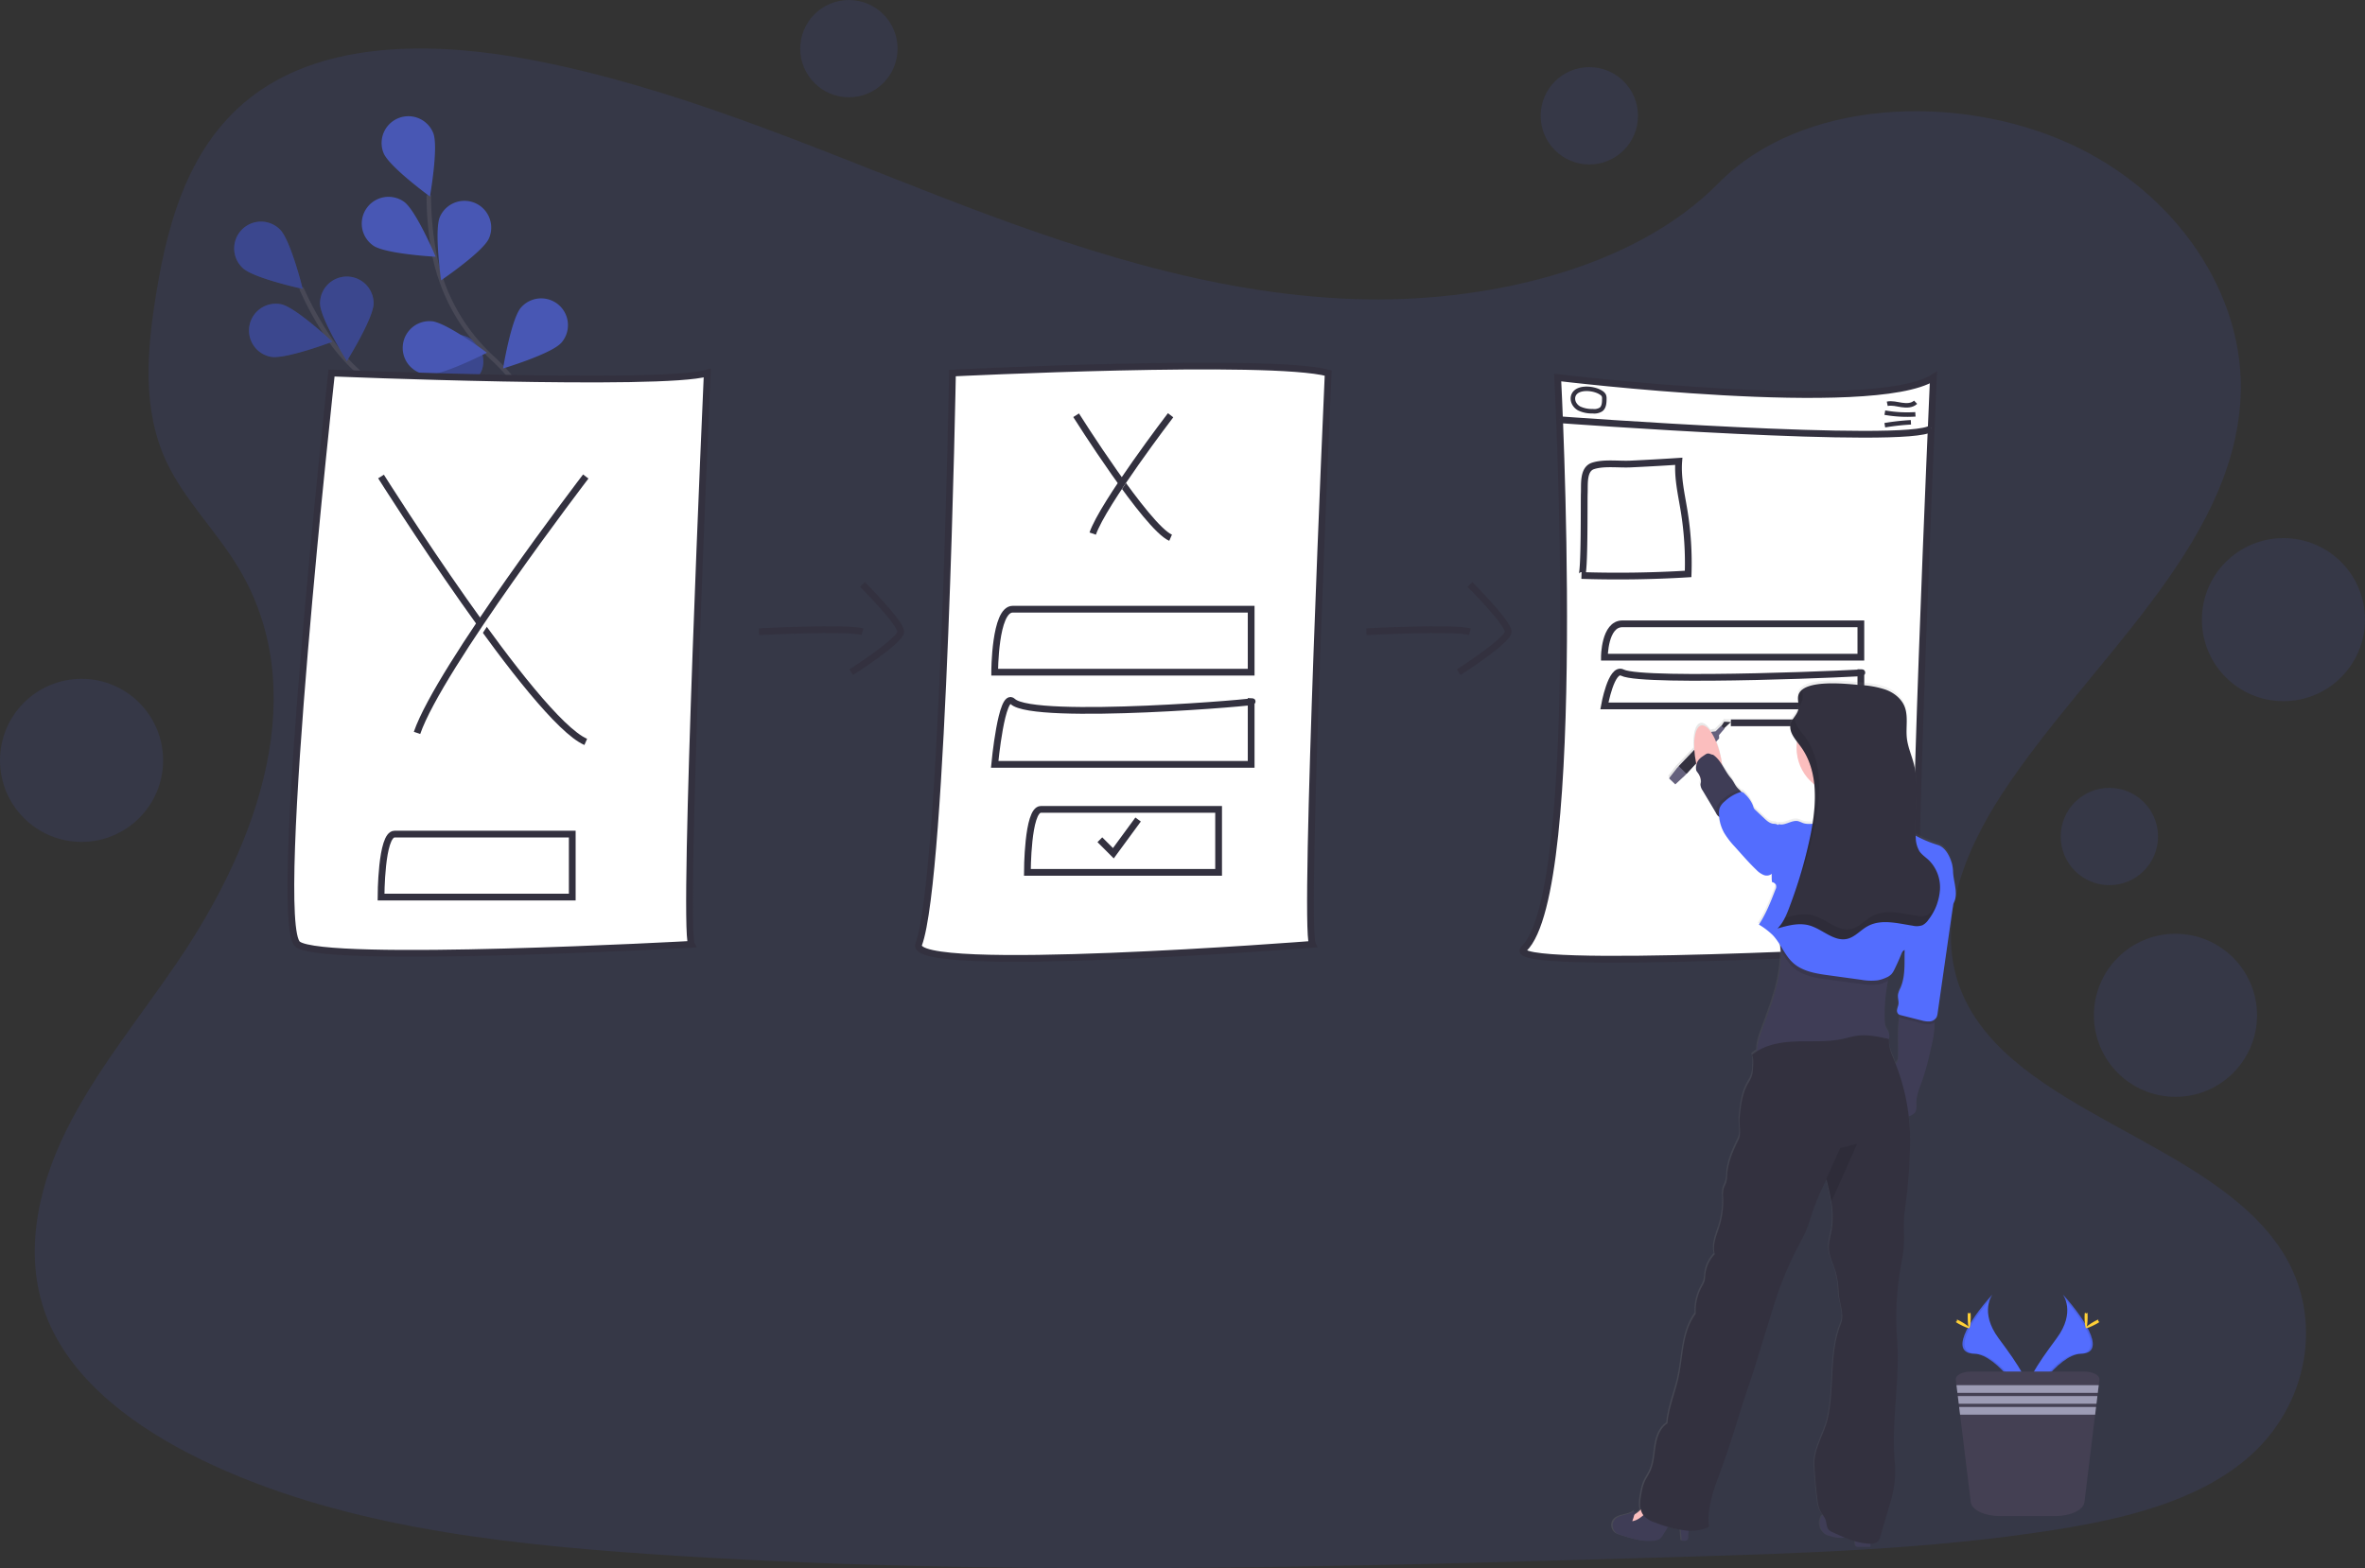 <svg id="bcfca5f0-de0d-458d-b0e1-91947ae777e0" data-name="Layer 1" xmlns="http://www.w3.org/2000/svg" xmlns:xlink="http://www.w3.org/1999/xlink" width="1051.2" height="697.24" viewBox="0 0 1051.2 697.24"><rect x="0" y="0" width="1051.2" height="697.24" fill="#333333" stroke="none"/><defs><linearGradient id="f84b3174-8b9f-4dd8-bfe3-ee12ab3891b1" x1="790.73" y1="596.5" x2="943.73" y2="596.5" gradientUnits="userSpaceOnUse"><stop offset="0" stop-color="gray" stop-opacity="0.25"/><stop offset="0.54" stop-color="gray" stop-opacity="0.12"/><stop offset="1" stop-color="gray" stop-opacity="0.1"/></linearGradient></defs><title>user flow</title><path d="M676.41,234.35c-64.72-2.25-126.36-23.14-185.22-46S374,140.16,310.85,128.05c-40.63-7.79-87.09-8.89-119.83,12.89-31.5,21-41.68,57.15-47.16,90.73-4.11,25.26-6.53,51.84,4.75,75.49,7.83,16.42,21.74,30.22,31.36,45.95,33.46,54.72,9.81,122.2-26.46,175.63-17,25.07-36.74,49-49.87,75.66s-19.2,57.25-7.72,84.47c11.39,27,38.52,47.24,67.91,61.49,59.68,28.95,130,37.23,198.61,41.92,151.82,10.39,304.46,5.89,456.68,1.39,56.34-1.67,112.93-3.36,168.35-12.07,30.77-4.84,62.55-12.51,84.89-31.05,28.36-23.53,35.39-63.38,16.39-92.88-31.88-49.49-120-61.78-142.31-114.9-12.27-29.23.33-61.79,18.15-88.91,38.24-58.16,102.33-109.19,105.71-175.67,2.32-45.67-28.49-91.39-76.13-113-49.94-22.64-119.18-19.8-156,17.69C800.21,221.48,733.55,236.33,676.41,234.35Z" transform="translate(-74.4 -101.38)" fill="#536dfe" opacity="0.1"/><g id="abffebd3-2ac6-4c6b-a0d4-e62621854ed7" data-name="flowers" opacity="0.6"><path d="M332.74,347.09s-27.49-48.69-68.88-62.72A84.75,84.75,0,0,1,221,252.27a142.27,142.27,0,0,1-12.66-22.77" transform="translate(-74.4 -101.38)" fill="none" stroke="#535461" stroke-miterlimit="10" stroke-width="2"/><path d="M182.26,220.5c4.71,4.58,26.68,9.31,26.68,9.31s-5.39-21.81-10.11-26.39a11.9,11.9,0,1,0-16.57,17.08Z" transform="translate(-74.4 -101.38)" fill="#536dfe"/><path d="M194.68,260c6.45,1.28,27.46-6.69,27.46-6.69s-16.38-15.38-22.83-16.66A11.9,11.9,0,1,0,194.68,260Z" transform="translate(-74.4 -101.38)" fill="#536dfe"/><path d="M239.93,302.69c6.21-2.15,20.33-19.63,20.33-19.63s-21.91-5-28.12-2.86a11.9,11.9,0,0,0,7.79,22.49Z" transform="translate(-74.4 -101.38)" fill="#536dfe"/><path d="M281.44,327.31c6.49-1.07,23.36-15.92,23.36-15.92s-20.74-8.64-27.23-7.57a11.9,11.9,0,0,0,3.87,23.49Z" transform="translate(-74.4 -101.38)" fill="#536dfe"/><path d="M240.46,236.24c0,6.58-11.89,25.64-11.89,25.64s-11.91-19-11.91-25.63a11.9,11.9,0,0,1,23.8,0Z" transform="translate(-74.4 -101.38)" fill="#536dfe"/><path d="M288.65,265.64c-2,6.28-19,20.91-19,20.91s-5.66-21.75-3.7-28a11.9,11.9,0,0,1,22.72,7.11Z" transform="translate(-74.4 -101.38)" fill="#536dfe"/><path d="M331.56,300.64c-.87,6.52-15.21,23.83-15.21,23.83s-9.26-20.48-8.38-27a11.9,11.9,0,0,1,23.59,3.17Z" transform="translate(-74.4 -101.38)" fill="#536dfe"/><path d="M182.26,220.5c4.71,4.58,26.68,9.31,26.68,9.31s-5.39-21.81-10.11-26.39a11.9,11.9,0,1,0-16.57,17.08Z" transform="translate(-74.4 -101.38)" opacity="0.25"/><path d="M194.68,260c6.45,1.28,27.46-6.69,27.46-6.69s-16.38-15.38-22.83-16.66A11.9,11.9,0,1,0,194.68,260Z" transform="translate(-74.4 -101.38)" opacity="0.25"/><path d="M239.93,302.69c6.21-2.15,20.33-19.63,20.33-19.63s-21.91-5-28.12-2.86a11.9,11.9,0,0,0,7.79,22.49Z" transform="translate(-74.4 -101.38)" opacity="0.25"/><path d="M281.44,327.31c6.49-1.07,23.36-15.92,23.36-15.92s-20.74-8.64-27.23-7.57a11.9,11.9,0,0,0,3.87,23.49Z" transform="translate(-74.4 -101.38)" opacity="0.25"/><path d="M240.46,236.24c0,6.58-11.89,25.64-11.89,25.64s-11.91-19-11.91-25.63a11.9,11.9,0,0,1,23.8,0Z" transform="translate(-74.4 -101.38)" opacity="0.25"/><path d="M288.65,265.64c-2,6.28-19,20.91-19,20.91s-5.66-21.75-3.7-28a11.9,11.9,0,0,1,22.72,7.11Z" transform="translate(-74.4 -101.38)" opacity="0.25"/><path d="M331.56,300.64c-.87,6.52-15.21,23.83-15.21,23.83s-9.26-20.48-8.38-27a11.9,11.9,0,0,1,23.59,3.17Z" transform="translate(-74.4 -101.38)" opacity="0.25"/><path d="M331.16,346.13s-5.4-55.66-37.56-85.26a84.76,84.76,0,0,1-26.22-46.73A142.25,142.25,0,0,1,265,188.19" transform="translate(-74.4 -101.38)" fill="none" stroke="#535461" stroke-miterlimit="10" stroke-width="2"/><path d="M244.88,169.41c2.46,6.1,20.62,19.33,20.62,19.33s3.92-22.13,1.46-28.23a11.9,11.9,0,1,0-22.08,8.9Z" transform="translate(-74.4 -101.38)" fill="#536dfe"/><path d="M240.25,210.54c5.37,3.78,27.81,5,27.81,5s-8.74-20.7-14.12-24.48a11.9,11.9,0,1,0-13.69,19.47Z" transform="translate(-74.4 -101.38)" fill="#536dfe"/><path d="M264.3,267.93c6.55.55,26.55-9.72,26.55-9.72s-18-13.45-24.55-14a11.9,11.9,0,0,0-2,23.72Z" transform="translate(-74.4 -101.38)" fill="#536dfe"/><path d="M292.28,307.25c6.37,1.65,27.81-5.09,27.81-5.09s-15.47-16.3-21.83-18a11.9,11.9,0,1,0-6,23Z" transform="translate(-74.4 -101.38)" fill="#536dfe"/><path d="M291.72,207.39c-2.66,6-21.26,18.62-21.26,18.62s-3.17-22.24-.51-28.25a11.9,11.9,0,1,1,21.77,9.63Z" transform="translate(-74.4 -101.38)" fill="#536dfe"/><path d="M323.86,253.8c-4.34,4.93-25.86,11.4-25.86,11.4s3.63-22.17,8-27.11a11.9,11.9,0,0,1,17.89,15.71Z" transform="translate(-74.4 -101.38)" fill="#536dfe"/><path d="M348.9,303.18c-3.44,5.6-23.55,15.62-23.55,15.62s-.17-22.47,3.27-28.08a11.9,11.9,0,1,1,20.28,12.46Z" transform="translate(-74.4 -101.38)" fill="#536dfe"/></g><path d="M221.76,267.24s147,6,167,0c0,0-11,246-7,254,0,0-163,9-175,0S221.76,267.24,221.76,267.24Z" transform="translate(-74.4 -101.38)" fill="#fff" stroke="#33313f" stroke-miterlimit="10" stroke-width="3"/><path d="M243.76,313.24s68,108,91,118" transform="translate(-74.4 -101.38)" fill="#fff" stroke="#33313f" stroke-miterlimit="10" stroke-width="3"/><path d="M334.76,313.24s-65,85-75,114" transform="translate(-74.4 -101.38)" fill="#fff" stroke="#33313f" stroke-miterlimit="10" stroke-width="3"/><path d="M243.76,472.24" transform="translate(-74.4 -101.38)" fill="#fff" stroke="#33313f" stroke-miterlimit="10" stroke-width="3"/><path d="M328.76,472.24h-79c-6,0-6,28-6,28h85Z" transform="translate(-74.4 -101.38)" fill="#fff" stroke="#33313f" stroke-miterlimit="10" stroke-width="3"/><path d="M497.76,267.24s141-7,167,0c0,0-11,246-7,254,0,0-180.16,14.09-175,0C493.76,491.24,497.76,267.24,497.76,267.24Z" transform="translate(-74.4 -101.38)" fill="#fff" stroke="#33313f" stroke-miterlimit="10" stroke-width="3"/><path d="M552.71,286s31.38,49.85,42,54.46" transform="translate(-74.4 -101.38)" fill="#fff" stroke="#33313f" stroke-miterlimit="10" stroke-width="3"/><path d="M594.71,286s-30,39.23-34.62,52.62" transform="translate(-74.4 -101.38)" fill="#fff" stroke="#33313f" stroke-miterlimit="10" stroke-width="3"/><path d="M630.52,372.24h-106c-8,0-8,28-8,28H630.52Z" transform="translate(-74.4 -101.38)" fill="#fff" stroke="#33313f" stroke-miterlimit="10" stroke-width="3"/><path d="M616.05,461.24h-79c-6,0-6,28-6,28h85Z" transform="translate(-74.4 -101.38)" fill="#fff" stroke="#33313f" stroke-miterlimit="10" stroke-width="3"/><path d="M630.52,413.24c8.05,0-96.62,9-106,0-4.94-4.73-8,28-8,28H630.52Z" transform="translate(-74.4 -101.38)" fill="#fff" stroke="#33313f" stroke-miterlimit="10" stroke-width="3"/><polyline points="488.87 373.36 494.87 379.36 505.87 364.36" fill="#fff" stroke="#33313f" stroke-miterlimit="10" stroke-width="3"/><path d="M766.76,269.24s140,17,167,0c0,0-11,246-7,254,0,0-185.8,10.41-175,0C778.76,497.24,766.76,269.24,766.76,269.24Z" transform="translate(-74.4 -101.38)" fill="#fff" stroke="#33313f" stroke-miterlimit="10" stroke-width="3"/><path d="M786.21,312.74s20.17,32,27,35" transform="translate(-74.4 -101.38)" fill="#fff" stroke="#33313f" stroke-miterlimit="10" stroke-width="3"/><path d="M813.21,312.74S793.93,338,791,346.56" transform="translate(-74.4 -101.38)" fill="#fff" stroke="#33313f" stroke-miterlimit="10" stroke-width="3"/><path d="M901.52,378.74h-106c-8,0-8,14.82-8,14.82H901.52Z" transform="translate(-74.4 -101.38)" fill="#fff" stroke="#33313f" stroke-miterlimit="10" stroke-width="3"/><path d="M843.73,422.74h55.21c8,0,8,14.82,8,14.82h.24" transform="translate(-74.4 -101.38)" fill="#fff" stroke="#33313f" stroke-miterlimit="10" stroke-width="3"/><path d="M901.52,400.43c8.05,0-96.62,4.76-106,0-4.94-2.5-8,14.81-8,14.81H901.52Z" transform="translate(-74.4 -101.38)" fill="#fff" stroke="#33313f" stroke-miterlimit="10" stroke-width="3"/><path d="M767.6,288s155.2,11.47,165.18,3.85" transform="translate(-74.4 -101.38)" fill="#fff" stroke="#33313f" stroke-miterlimit="10" stroke-width="3"/><path d="M913.25,280.91c2.12-.45,4.3.19,6.45.52s4.59.29,6.15-1.21" transform="translate(-74.4 -101.38)" fill="#fff" stroke="#33313f" stroke-miterlimit="10" stroke-width="2"/><path d="M912.18,284.85a57.24,57.24,0,0,0,13.58.75" transform="translate(-74.4 -101.38)" fill="#fff" stroke="#33313f" stroke-miterlimit="10" stroke-width="2"/><path d="M912.16,290.44a103.08,103.08,0,0,1,11.61-1.3" transform="translate(-74.4 -101.38)" fill="#fff" stroke="#33313f" stroke-miterlimit="10" stroke-width="2"/><path d="M776.33,283a13.19,13.19,0,0,0,6,1.21,5.59,5.59,0,0,0,3.74-.81c1.31-1.06,1.42-3,1.42-4.69a3.52,3.52,0,0,0-.22-1.51,3,3,0,0,0-1.07-1.12c-2.47-1.72-7.06-2.42-9.95-1.25C772.29,276.43,772.93,281.15,776.33,283Z" transform="translate(-74.4 -101.38)" fill="#fff" stroke="#33313f" stroke-miterlimit="10" stroke-width="2"/><path d="M820.58,306.48c-.58,7.4,1.19,14.75,2.38,22.08a144.3,144.3,0,0,1,1.78,28q-23.67,1.44-47.4.69c1.47.05,1.1-33.44,1.24-36.52.18-3.94-.66-10.72,3.91-12.2,4.8-1.57,11.56-.6,16.6-.84Q809.83,307.19,820.58,306.48Z" transform="translate(-74.4 -101.38)" fill="#fff" stroke="#33313f" stroke-miterlimit="10" stroke-width="3"/><path d="M411.76,382.24s39-2,46,0" transform="translate(-74.4 -101.38)" fill="none" stroke="#33313f" stroke-miterlimit="10" stroke-width="3"/><path d="M457.76,361.24s17,17,17,21-22,18-22,18" transform="translate(-74.4 -101.38)" fill="none" stroke="#33313f" stroke-miterlimit="10" stroke-width="3"/><path d="M681.76,382.24s39-2,46,0" transform="translate(-74.4 -101.38)" fill="none" stroke="#33313f" stroke-miterlimit="10" stroke-width="3"/><path d="M727.76,361.24s17,17,17,21-22,18-22,18" transform="translate(-74.4 -101.38)" fill="none" stroke="#33313f" stroke-miterlimit="10" stroke-width="3"/><circle cx="377.32" cy="21.63" r="21.63" fill="#536dfe" opacity="0.1"/><circle cx="706.43" cy="51.49" r="21.63" fill="#536dfe" opacity="0.1"/><circle cx="937.58" cy="371.93" r="21.63" fill="#536dfe" opacity="0.1"/><circle cx="1014.95" cy="275.5" r="36.25" fill="#536dfe" opacity="0.1"/><circle cx="966.96" cy="451.42" r="36.25" fill="#536dfe" opacity="0.1"/><circle cx="36.25" cy="338.07" r="36.25" fill="#536dfe" opacity="0.1"/><path d="M942.49,488.14a18.09,18.09,0,0,0-.45-3.59c-.91-3.37-2.93-7.46-6.28-8.48a52.83,52.83,0,0,1-9.93-4.2c-.61-10.72,1.86-21.69-.83-32.08-1-3.8-2.64-7.44-3.09-11.34-.55-4.83.78-10-1.15-14.46-1.52-3.51-4.86-6-8.46-7.3s-7.46-1.64-11.27-2c-4.8-.4-20.34-2.24-25.75,2.06h0a5.35,5.35,0,0,0-1,1l0,0a3.51,3.51,0,0,0-.33.52.35.35,0,0,1,0,.08,6.32,6.32,0,0,0-.27.65h0a3.76,3.76,0,0,0-.16.74,1.9,1.9,0,0,0,0,.25,4.58,4.58,0,0,0,0,.53v.26c0,.19,0,.37,0,.55s0,.15,0,.22c.07.89.21,1.8.21,2.69a5.85,5.85,0,0,1-.12,1.32,9.28,9.28,0,0,1-1.66,3.23h0l-.18.26-.33.48-.26.41-.22.36c-.1.17-.18.34-.27.52l-.15.28a6.11,6.11,0,0,0-.3.85,5.54,5.54,0,0,0,0,2.65,10.15,10.15,0,0,0,1.36,3.16c.25.41.53.81.81,1.21s.46.63.7.94a20,20,0,0,0-.22,2.81,20.65,20.65,0,0,0,7.91,16.25,62,62,0,0,1-.13,12.69c-.1.89-.2,1.77-.32,2.65s-.22,1.47-.33,2.2a10.2,10.2,0,0,1-4.38-.34,20.41,20.41,0,0,0-2-.77c-2.92-.72-5.89,2.18-8.76,1.3,0,.13-.09.26-.13.4a4,4,0,0,0-2-.59c-1.7-.08-3.1-1.32-4.34-2.49l-3.8-3.59a3.85,3.85,0,0,1-.66-.74,4.93,4.93,0,0,1-.46-1.23,14.21,14.21,0,0,0-3.69-5.29,2.5,2.5,0,0,0-1.1-.79,1.35,1.35,0,0,0-.49,0c-.11-.14-.21-.28-.33-.41-.27-.29-.55-.57-.84-.83-1.81-1.68-2-3.12-3.58-5a47.17,47.17,0,0,1-3.73-5.65c-.14-1-.32-2.12-.54-3.22a41.08,41.08,0,0,0-2.18-7.29l1.37-1.5,0-1.49,2.44-2.85-.17-.15,3-2.82-3-.11L839.25,423l-.11-.1-2.5,2.5-1.75.2-.23.24c-1.45-2.16-3-3.34-4.38-3.06-2.33.48-3.49,5-3.12,10.91l-6.93,7.25-.78.82-3.58,4.59,2.81,2.7,4.31-4,.69-.75,4.29-4.65c0,.15.07.3.1.45a12.08,12.08,0,0,0-.22,2.16c0,.85.79,1.46,1.19,2.22a6.08,6.08,0,0,1,1,3.41c0,.42-.18.83-.19,1.26a4.77,4.77,0,0,0,.93,2.59q2.51,4.2,5,8.4c.34.59.7,1.18,1,1.76a.41.41,0,0,1,0,.09,4.25,4.25,0,0,0,1.34,1.53,18.38,18.38,0,0,0,1.65,6.08c.18.37.37.74.57,1.1a35.24,35.24,0,0,0,4.71,6.12l2.39,2.67c2.34,2.63,4.69,5.25,7.24,7.68a9.67,9.67,0,0,0,3.25,2.26,3.63,3.63,0,0,0,3.63-.52c0,1.24,0,2.48,0,3.71a2.65,2.65,0,0,1,1.75,1.14,2.55,2.55,0,0,1-.17,2.16c-2.09,5.39-4.21,10.82-7.4,15.66a33,33,0,0,1,6.2,4.72,27.41,27.41,0,0,1,3.24,4.38c.08.73.15,1.47.2,2.2.74,11.92-3.87,23.75-8,35.11-1.18,3.21-2.49,6.59-2.38,9.93a20.63,20.63,0,0,0-2.25,1.62c.82,2.13.5,4,.42,6.33a11.25,11.25,0,0,1-.84,4c-.39.89-1,1.72-1.43,2.57-2.59,4.57-3.17,10-3.69,15.21-.31,3.16.92,7-.52,9.82-2.46,4.85-4.65,10-5.05,15.38a16.06,16.06,0,0,1-.45,3.6c-.31,1-.87,1.85-1.15,2.83a12.06,12.06,0,0,0-.19,4,38.23,38.23,0,0,1-2.11,14.11c-1.25,3.58-2.62,7.4-1.64,11.07a15.53,15.53,0,0,0-4.23,9.28,14.66,14.66,0,0,1-.33,2.65,13.2,13.2,0,0,1-1.19,2.56,22.4,22.4,0,0,0-2.73,12c-3,4.06-4.49,9.09-5.38,14.08s-1.29,10.07-2.43,15c-1.51,6.53-4.26,13.12-4.81,19.79-3.24,2.08-4.63,6.09-5.26,9.88s-.72,7.76-2.3,11.27c-.82,1.82-2,3.45-2.78,5.3a23.86,23.86,0,0,0-1.21,4.57c-.48,2.45-.9,5.16-.3,7.5a11.29,11.29,0,0,1-2.93,2.24c.15-.62.29-1.25.39-1.88-2.58,2.35-7.25,1.53-9.32,4.34a4.24,4.24,0,0,0,1,5.79,8.16,8.16,0,0,0,2.08.89c4.95,1.59,10.14,3.21,15.27,2.36a4.63,4.63,0,0,0,1.73-.56,5.37,5.37,0,0,0,1.61-1.86l2.31-3.66a47.55,47.55,0,0,0,5.61,1.32q.28,2.39.39,4.8c1,.2,2.34.25,2.81-.67a2.45,2.45,0,0,0,.18-1.11c0-.72.09-1.66.16-2.62l.2,0a19,19,0,0,0,8.85-1.8c-1.08-8.85,2.45-17.51,5.52-25.89,3.23-8.82,6-17.81,8.78-26.79,2-6.31,4.22-12.44,6.17-18.76q3.72-12,7.43-24c1.09-3.52,2.17-7,3.42-10.5a164.43,164.43,0,0,1,9.26-20.64c1-1.88,2-3.75,2.83-5.72,1-2.39,1.71-4.89,2.5-7.35a115,115,0,0,1,6.29-14.79l.18-.37c.81,3.31,1.63,6.68,2.16,10a37.72,37.72,0,0,1,.17,12.36c-.48,2.79-1.39,5.55-1.27,8.37.15,3.92,2.23,7.46,3.26,11.24a43.48,43.48,0,0,1,1.13,8.6c.27,4.49,2.72,9.54,1,13.71-5.34,13.21-2.75,28.13-5.81,42-1.56,7.12-6.37,13.82-6,21.1q.4,7.75,1.36,15.46a14.42,14.42,0,0,0,1.09,4.56,20.52,20.52,0,0,0,1.37,2.23c-.43.18-.81.63-1.12,1.58a6,6,0,0,0,2.22,7,9.66,9.66,0,0,0,2.88,1,15.67,15.67,0,0,0,4.18.58,8.24,8.24,0,0,0,1.31-.17,46.24,46.24,0,0,0,4.74,1.7q0,.62.12,1.23a1.47,1.47,0,0,0,.53,1.13,1.44,1.44,0,0,0,.8.15l5.43,0c0-.45,0-.91,0-1.36a4.43,4.43,0,0,0,3.45-1.13,5.1,5.1,0,0,0,1-2.07q2.22-7.54,4.42-15.07a45.7,45.7,0,0,0,1.55-6.49,44.34,44.34,0,0,0,.59-10.72c-1.92-18.43,2.32-36.92.94-55.4a132.16,132.16,0,0,1,1.7-33.23c.45-2.48,1-5,1.2-7.47.43-4.66-.1-9.37.22-14,.12-1.62.34-3.23.54-4.84A232.42,232.42,0,0,0,923.37,607a92.15,92.15,0,0,0-.61-10,5.89,5.89,0,0,0,2.72-1.6c.9-1.17.67-2.79.66-4.27,0-3.54,1.49-6.89,2.68-10.23a123.37,123.37,0,0,0,3.79-14,49.23,49.23,0,0,0,1.68-11.75c0-.4,0-.8-.06-1.21a3,3,0,0,0,.91-1,5.62,5.62,0,0,0,.48-1.85c.37-2.56.73-5.11,1.1-7.67q.39-2.75.79-5.5,1.59-11.08,3.17-22.18c.28-1.93.55-3.85.83-5.78l.82-5.73c.1-.68.19-1.36.27-2.05C945.08,498.23,942.74,492.78,942.49,488.14ZM916,571.22c-1.19-2.79-2.29-5.66-2-8.69l-.1,0a4.53,4.53,0,0,0-.14-2.82c-.31-.74-.84-1.36-1.17-2.08a7.63,7.63,0,0,1-.54-2.81,76.77,76.77,0,0,1,1.42-18.13c.13-.71.27-1.41.41-2.12a5.36,5.36,0,0,0,1.13-.88,8.19,8.19,0,0,0,1.29-2q1.69-3.4,3.12-6.93c.31-.77.76-1.64,1.53-1.83-.16,5.85.44,11.82-2,17.1a10.64,10.64,0,0,0-1,2.7c-.22,1.48.4,3,.18,4.48-.11.76-.44,1.48-.58,2.23a2.2,2.2,0,0,0,.59,2.12,1.55,1.55,0,0,0,.42.23c-.06.4-.11.81-.14,1.2-.09.82-.12,1.59-.17,2.07a64.42,64.42,0,0,0-.28,7.35c0,2.65.11,5.31.06,8a5.3,5.3,0,0,1-.38,2.27,3.89,3.89,0,0,1-.76,1C916.61,572.79,916.29,572,916,571.22Z" transform="translate(-74.4 -101.38)" fill="url(#f84b3174-8b9f-4dd8-bfe3-ee12ab3891b1)"/><polygon points="766.01 324.14 769.37 321.01 766.37 320.9 764.8 323.3 766.01 324.14" fill="#33313f"/><polygon points="741.84 346.06 745.4 341.49 746.19 340.67 757.09 329.26 760.8 325.37 762.54 325.17 765.04 322.68 766.51 323.97 764.08 326.81 764.13 328.3 760.33 332.42 749.63 344.03 748.94 344.77 744.64 348.75 741.84 346.06" fill="#65617d"/><polygon points="746.19 340.67 757.09 329.26 760.33 332.42 749.63 344.03 746.19 340.67" fill="#33313f"/><ellipse cx="833.81" cy="439.58" rx="5.64" ry="15.97" transform="translate(-145.66 74.91) rotate(-11.58)" fill="#fbbebe"/><path d="M883.62,776.62a6,6,0,0,0,2.21,6.94,9.83,9.83,0,0,0,2.88,1,15.53,15.53,0,0,0,4.16.58c1.74-.09,3.4-.76,5.12-1a.84.84,0,0,1,.59.09.87.87,0,0,1,.23.69,26.43,26.43,0,0,0,.22,2.95,1.13,1.13,0,0,0,1.32,1.27l5.41,0A52,52,0,0,0,904.19,775a3.07,3.07,0,0,0-.4-1,3.19,3.19,0,0,0-1.72-1,9.72,9.72,0,0,0-4.2-.73c-1.74.22-3.21,1.36-4.7,2.3s-3.52,1.77-5.33,1.28S884.54,773.84,883.62,776.62Z" transform="translate(-74.4 -101.38)" fill="#3f3d56"/><path d="M804,772.23a14.92,14.92,0,0,1-5.46,3.71l-.93.45a.5.5,0,0,0-.3.25.54.54,0,0,0,.09.45,6.49,6.49,0,0,0,7.34,2.67,3.93,3.93,0,0,0,1.62-.84,5.36,5.36,0,0,0,1.24-3.23,6.75,6.75,0,0,0-.15-3.68C806.09,768.87,805.58,770.29,804,772.23Z" transform="translate(-74.4 -101.38)" fill="#fbbebe"/><path d="M824.82,784.55a2.32,2.32,0,0,1-.18,1.11c-.46.92-1.78.86-2.8.67a67.25,67.25,0,0,0-1.22-10.11c-1.94-.09-3.35,1.76-4.38,3.4l-2.68,4.26a5.44,5.44,0,0,1-1.61,1.85,4.65,4.65,0,0,1-1.72.56c-5.12.84-10.29-.77-15.23-2.36a8.27,8.27,0,0,1-2.07-.88,4.22,4.22,0,0,1-1-5.78c2.06-2.8,6.72-2,9.29-4.32a22.67,22.67,0,0,1-1.32,4.77c3.46-.52,5.77-3.68,8.56-5.79a5.09,5.09,0,0,1,2.44-1.17,5.4,5.4,0,0,1,2,.22,23.39,23.39,0,0,1,8.8,4.33c1.05.83,2.69,2,3.15,3.28C825.34,780.12,824.81,782.92,824.82,784.55Z" transform="translate(-74.4 -101.38)" fill="#3f3d56"/><circle cx="819.21" cy="332.56" r="20.66" fill="#fbbebe"/><path d="M934.31,555.93a48.83,48.83,0,0,1-1.68,11.71,120.22,120.22,0,0,1-3.77,14c-1.19,3.33-2.69,6.67-2.68,10.2,0,1.47.24,3.09-.65,4.26a6.34,6.34,0,0,1-2.93,1.67,3.64,3.64,0,0,0-2.45,2.18,15.3,15.3,0,0,1-2.09-4.57q-2.68-8.24-5-16.57a2.15,2.15,0,0,1,.13-2,2.38,2.38,0,0,1,.88-.49,9,9,0,0,0,2.76-1.79,4.08,4.08,0,0,0,.93-1.18,5.3,5.3,0,0,0,.38-2.27c0-2.64,0-5.29-.06-7.93a66.34,66.34,0,0,1,.27-7.33c0-.49.09-1.25.17-2.07.15-1.58.45-3.39,1.31-4,1.26-.86,5.06.29,6.51.48,2.48.35,4.95.75,7.41,1.22A20.34,20.34,0,0,1,934.31,555.93Z" transform="translate(-74.4 -101.38)" fill="#3f3d56"/><path d="M850.88,457.08c-.8,1.6-2.72,2.36-4.2,3.38l-5.07,3.48a3.42,3.42,0,0,1-2.5.86,3.3,3.3,0,0,1-1.87-1.75l-.06-.09-1-1.75-5-8.38a4.86,4.86,0,0,1-.93-2.59c0-.42.15-.83.2-1.25a6.19,6.19,0,0,0-1-3.4c-.4-.76-1.21-1.37-1.18-2.21a7.88,7.88,0,0,1,.56-3.24,6.6,6.6,0,0,1,2.18-2.34c.47-.34,1-.66,1.45-1a2.89,2.89,0,0,1,.88-.39c.82-.17,1.64.51,2.48.54,3.62,2.42,5,7,7.85,10.31,1.6,1.87,1.76,3.31,3.57,5a9.29,9.29,0,0,1,.83.83,5.34,5.34,0,0,1,.91,1.3C849.3,455.24,851.3,456.26,850.88,457.08Z" transform="translate(-74.4 -101.38)" fill="#3f3d56"/><path d="M886.34,454.66c1.49,3.15,2.65,6.61,2.22,10.07a6.32,6.32,0,0,1-.86,2.65c-1.44,2.21-4.46,2.6-7.1,2.74a4.19,4.19,0,0,0-3.07,1,2.78,2.78,0,0,0,.19,3.42,7.48,7.48,0,0,0,3.06,2c4.16,1.84,8.64,3.35,13.17,2.92,2.1-.2,4.14-.8,6.23-1.11A62.67,62.67,0,0,1,907,478c2.72-.1,5.43-.37,8.14-.64l7.17-.71a1.58,1.58,0,0,0,1.07-.39c.54-.62-.15-1.53-.8-2-3.82-2.83-8.67-4.76-10.83-9-1-2-1.32-4.37-2.06-6.54s-1.92-4.1-2.37-6.31a41.58,41.58,0,0,1-.33-5.81,7.74,7.74,0,0,0-2-5.32c-1.42-1.33-3.49-1.67-5.44-1.76-4.78-.2-9.86.94-13.26,4.31-.91.91-1.68,1.95-2.63,2.82s-2.21,1.06-1.59,2.14,1.83,1.74,2.49,2.7A22.38,22.38,0,0,1,886.34,454.66Z" transform="translate(-74.4 -101.38)" fill="#fbbebe"/><path d="M927.08,483.7A114.62,114.62,0,0,1,921,506.23a83.28,83.28,0,0,0-3.6,10.11c-.78,3.1-.62,6.42-1.34,9.53-.88,3.86-1.76,7.75-2.47,11.65a76.31,76.31,0,0,0-1.42,18.08,7.62,7.62,0,0,0,.54,2.8c.33.72.87,1.34,1.17,2.07a4.93,4.93,0,0,1-.27,4,11.71,11.71,0,0,1-2.06,3.13c-9.33,2.78-19.29,1.86-29,2.45-9,.55-18,2.39-26.82.85-1-4,.66-8.18,2.1-12.08,4.14-11.33,8.74-23.13,8-35a36.12,36.12,0,0,0-.48-4.12c-1.44-8.41.13-17.12,2.66-25.28,1.58-5.07,1.51-10.49,1.14-15.78a28.71,28.71,0,0,1-.07-5.16,9.22,9.22,0,0,1,1.88-4.83l.15-.21c.11-.17.44-.07.74,0h0a.65.65,0,0,0,.5,0,.23.23,0,0,1,.11-.07.28.28,0,0,1,.29,0c.23.15.35.62.85.71a20,20,0,0,0,2.23.22,11.93,11.93,0,0,1,2.66.38l.12,0a7.91,7.91,0,0,0,3.88-.33,10.38,10.38,0,0,0,2.38-.92,16.58,16.58,0,0,1,1.88-.63c.92-.56.72-3.14.91-4.19a11.51,11.51,0,0,1,.74-3.1,5.26,5.26,0,0,1,4.28-2.49,21.77,21.77,0,0,1,5.14.46c3.72.53,7.54.43,11.21,1.29,1.84.43,3.84,1.09,5.54.25.45.1.52.51.52,1a5.47,5.47,0,0,1-.28,1.37c-.63,2.76,1.54,5.29,3.53,7.3a11.54,11.54,0,0,0,3,2.35c1,.46,2,.65,3,1.15a5.3,5.3,0,0,1,2,1.83,7.42,7.42,0,0,1,1.14,2.91A17.33,17.33,0,0,1,927.08,483.7Z" transform="translate(-74.4 -101.38)" fill="#3f3d56"/><path d="M927.08,483.7A114.62,114.62,0,0,1,921,506.23a83.28,83.28,0,0,0-3.6,10.11c-.78,3.1-.62,6.42-1.34,9.53-.88,3.86-1.76,7.75-2.47,11.65-.21.12-.42.22-.64.32a15.5,15.5,0,0,1-3.92,1.27,24.39,24.39,0,0,1-7.33-.24L887.4,537c-5.7-.76-11.77-1.69-16-5.55-2.34-2.12-3.89-4.92-5.57-7.63a36.12,36.12,0,0,0-.48-4.12c-1.44-8.41.13-17.12,2.66-25.28,1.58-5.07,1.51-10.49,1.14-15.78a28.71,28.71,0,0,1-.07-5.16,9.22,9.22,0,0,1,1.88-4.83,7.61,7.61,0,0,1,.89-.21h0a4.22,4.22,0,0,1,.61-.07l.29,0a4.36,4.36,0,0,1,1,.12c.67.17,1.29.53,1.95.77l.12,0a7.94,7.94,0,0,0,2.66.38c1.32,0,2.68-.22,4-.3a7.36,7.36,0,0,1,4.74.84,27.43,27.43,0,0,1,2.64,2.42,11.87,11.87,0,0,0,3.34,1.81,35.32,35.32,0,0,0,26.61-.57,5.32,5.32,0,0,1,2.67-.67,5.13,5.13,0,0,1,1.93.81c.59.35,1.19.69,1.79,1a7.42,7.42,0,0,1,1.14,2.91A17.33,17.33,0,0,1,927.08,483.7Z" transform="translate(-74.4 -101.38)" opacity="0.1"/><path d="M935.78,477.08a52.55,52.55,0,0,1-11.39-5,5.06,5.06,0,0,0-1.93-.82,5.23,5.23,0,0,0-2.67.68,35.37,35.37,0,0,1-26.61.56,11.63,11.63,0,0,1-3.34-1.81,28.56,28.56,0,0,0-2.63-2.42c-3.29-2.13-7.84.38-11.53-1a20.24,20.24,0,0,0-1.95-.77c-2.91-.72-5.87,2.17-8.74,1.3a47.43,47.43,0,0,0-2.34,8.92,97.08,97.08,0,0,0-.65,10.52c-.06,2.1-.11,4.21,0,6.32a2.65,2.65,0,0,1,1.75,1.14,2.54,2.54,0,0,1-.17,2.14c-2.09,5.38-4.2,10.8-7.38,15.62a32.82,32.82,0,0,1,6.18,4.72c3.51,3.7,5.22,8.88,9,12.3,4.26,3.86,10.34,4.79,16,5.56L901.66,537a24.39,24.39,0,0,0,7.33.24,15.5,15.5,0,0,0,3.92-1.27,7,7,0,0,0,2.18-1.44,8.23,8.23,0,0,0,1.29-2c1.12-2.26,2.16-4.57,3.1-6.91.34-.83.84-1.81,1.74-1.87,5.29-4.78,10.3-9.68,15.59-14.46a34.53,34.53,0,0,0,5.69-6c2.64-3.89.24-9.41,0-14.1a17.27,17.27,0,0,0-.44-3.58C941.13,482.18,939.11,478.1,935.78,477.08Z" transform="translate(-74.4 -101.38)" fill="#536dfe"/><path d="M850.88,457.08c-.8,1.6-2.72,2.36-4.2,3.38l-5.07,3.48a3.42,3.42,0,0,1-2.5.86,3.3,3.3,0,0,1-1.87-1.75c0-.24,0-.48,0-.72a6.65,6.65,0,0,1,.32-2.39,7.54,7.54,0,0,1,2.24-2.88,18.15,18.15,0,0,1,6.57-4,2.2,2.2,0,0,1,1.21-.12,1.52,1.52,0,0,1,.43.19,5.34,5.34,0,0,1,.91,1.3C849.3,455.24,851.3,456.26,850.88,457.08Z" transform="translate(-74.4 -101.38)" opacity="0.1"/><path d="M862.82,467.65c-1.7-.08-3.09-1.32-4.32-2.49l-3.8-3.58a3.6,3.6,0,0,1-.66-.74,5.26,5.26,0,0,1-.45-1.22,14.34,14.34,0,0,0-3.68-5.28,2.59,2.59,0,0,0-1.1-.79,2.19,2.19,0,0,0-1.21.13,18.15,18.15,0,0,0-6.57,4,7.39,7.39,0,0,0-2.24,2.88,6.65,6.65,0,0,0-.32,2.39,18.36,18.36,0,0,0,1.75,7.68c.18.37.36.74.56,1.1a35.93,35.93,0,0,0,4.7,6.1l2.38,2.67c2.34,2.61,4.68,5.23,7.23,7.65a9.5,9.5,0,0,0,3.23,2.26,3.61,3.61,0,0,0,3.72-.61,5.23,5.23,0,0,0,1.06-1.9c1.55-4,3-8.15,3.09-12.46a44.61,44.61,0,0,0-.21-5.17C865.81,468.44,864.53,467.73,862.82,467.65Z" transform="translate(-74.4 -101.38)" fill="#536dfe"/><path d="M923.42,607.65a231.06,231.06,0,0,1-2.13,30.07c-.2,1.6-.42,3.21-.53,4.83-.33,4.66.2,9.36-.23,14-.24,2.5-.75,5-1.2,7.45a131.91,131.91,0,0,0-1.69,33.14c1.37,18.43-2.85,36.87-.94,55.25a44.59,44.59,0,0,1-.58,10.69,46.49,46.49,0,0,1-1.55,6.47q-2.21,7.52-4.4,15a5.25,5.25,0,0,1-1,2.07,4.71,4.71,0,0,1-3.75,1.12c-5.77-.19-11.19-2.67-16.43-5.11a5.38,5.38,0,0,1-1.65-1c-1.09-1.13-1-2.92-1.48-4.4s-1.79-2.89-2.53-4.43a14.93,14.93,0,0,1-1.09-4.54q-1-7.69-1.36-15.42c-.37-7.26,4.42-13.94,6-21,3.05-13.88.47-28.76,5.8-41.94,1.67-4.15-.76-9.19-1-13.67a42.55,42.55,0,0,0-1.12-8.58c-1-3.77-3.1-7.3-3.25-11.2-.12-2.82.79-5.57,1.27-8.36a38,38,0,0,0-.17-12.32c-.53-3.36-1.35-6.72-2.16-10l-.18.37a113,113,0,0,0-6.27,14.75c-.79,2.45-1.5,4.94-2.5,7.33-.82,2-1.82,3.82-2.81,5.7a162.73,162.73,0,0,0-9.24,20.58c-1.24,3.46-2.32,7-3.41,10.47q-3.69,12-7.4,24c-1.95,6.31-4.2,12.41-6.15,18.71-2.77,9-5.54,17.92-8.76,26.71-3.06,8.36-6.58,17-5.51,25.83a19,19,0,0,1-8.82,1.79,51.78,51.78,0,0,1-15-3.65,11.5,11.5,0,0,1-5.17-3.08c-2.23-2.71-1.67-6.68-1-10.12a23.57,23.57,0,0,1,1.21-4.56c.75-1.85,1.95-3.48,2.77-5.29,1.58-3.5,1.68-7.45,2.3-11.24s2-7.78,5.24-9.85c.54-6.65,3.29-13.23,4.8-19.73,1.14-4.93,1.52-10,2.41-15s2.36-10,5.38-14a22.3,22.3,0,0,1,2.71-12,12.85,12.85,0,0,0,1.19-2.55,14.44,14.44,0,0,0,.33-2.64,15.54,15.54,0,0,1,4.21-9.26c-1-3.66.4-7.46,1.64-11a37.87,37.87,0,0,0,2.1-14.07,12.32,12.32,0,0,1,.2-4c.28-1,.83-1.85,1.14-2.82a14.84,14.84,0,0,0,.45-3.59c.4-5.4,2.58-10.5,5-15.33,1.43-2.82.21-6.65.52-9.8.52-5.22,1.09-10.61,3.67-15.17a25.83,25.83,0,0,0,1.43-2.57,10.92,10.92,0,0,0,.83-4c.09-2.28.41-4.19-.41-6.31,5.35-4.46,12.66-5.7,19.61-5.95s14,.33,20.81-1.16c2-.44,4-1.07,6.11-1.37,4.8-.7,9.65.4,14.38,1.48-.33,3,.77,5.88,1.95,8.67A93.07,93.07,0,0,1,923.42,607.65Z" transform="translate(-74.4 -101.38)" fill="#33313f"/><path d="M899.87,609.91l-11.48,25.84c-.53-3.36-1.35-6.72-2.16-10l-.18.37.05-.54,6.26-13.78Z" transform="translate(-74.4 -101.38)" opacity="0.1"/><path d="M934.31,555.93a4.53,4.53,0,0,1-2.28.85,11.4,11.4,0,0,1-3.75-.51L919.33,554a3.78,3.78,0,0,1-.82-.28c.15-1.58.45-3.39,1.31-4,1.26-.86,5.06.29,6.51.48,2.48.35,4.95.75,7.41,1.22A20.34,20.34,0,0,1,934.31,555.93Z" transform="translate(-74.4 -101.38)" opacity="0.1"/><path d="M941.91,496.43c.2.83.47,1.65.62,2.49a19.17,19.17,0,0,1-.2,6.18l-.82,5.72-.82,5.76-3.17,22.13-.79,5.48-1.09,7.65a5.82,5.82,0,0,1-.48,1.84,3.86,3.86,0,0,1-3.14,1.85,11.38,11.38,0,0,1-3.74-.51l-8.95-2.26a2.83,2.83,0,0,1-1.09-.45,2.18,2.18,0,0,1-.59-2.11c.13-.76.46-1.47.58-2.23.22-1.48-.41-3-.18-4.47a10.41,10.41,0,0,1,1-2.7c3-6.63,1.26-14.36,2.28-21.56a32.64,32.64,0,0,1,6.84-15.45,43.5,43.5,0,0,1,7.65-7.51c1.13-.87,2.91-2.67,4.31-3C942,492.9,941.62,495.17,941.91,496.43Z" transform="translate(-74.4 -101.38)" fill="#536dfe"/><path d="M873.81,410.29c-.66,2.09.37,4.4-.1,6.55-.52,2.36-2.73,4-3.36,6.37-1,3.61,2.06,6.9,4.29,9.9,8.3,11.13,7.21,26.55,4.37,40.15a206.21,206.21,0,0,1-9.45,32c-1.24,3.22-2.63,6.51-5.08,8.93,4.6-1.32,9.48-2.65,14.1-1.37,5.84,1.62,10.88,7.29,16.79,6,3.57-.8,6.06-4,9.27-5.7,6-3.23,13.22-1.2,19.92-.17a7.65,7.65,0,0,0,4.35-.22,7.28,7.28,0,0,0,2.64-2.42,24.67,24.67,0,0,0,5.13-13.3,17,17,0,0,0-4.91-13.13c-1.41-1.34-3.11-2.42-4.2-4a12.26,12.26,0,0,1-1.65-6.06c-.8-11,1.88-22.22-.87-32.86-1-3.79-2.64-7.42-3.08-11.31-.55-4.82.77-10-1.15-14.42-1.52-3.5-4.85-6-8.43-7.27a42.21,42.21,0,0,0-11.24-2C895.67,405.48,876.1,403.14,873.81,410.29Z" transform="translate(-74.4 -101.38)" fill="#33313f"/><g opacity="0.1"><path d="M879,473.26a206.9,206.9,0,0,1-9.4,31.87c.69-1.37,1.28-2.81,1.83-4.24a206.33,206.33,0,0,0,9.45-32c2.84-13.59,3.93-29-4.37-40.15-2-2.65-4.57-5.53-4.47-8.66a10.48,10.48,0,0,0-1.7,3.15c-1,3.61,2.06,6.9,4.29,9.9C882.94,444.24,881.85,459.66,879,473.26Z" transform="translate(-74.4 -101.38)"/><path d="M873.83,415.82a10,10,0,0,0,1.76-3.37,17.14,17.14,0,0,0-.12-4.46,4.82,4.82,0,0,0-1.66,2.3C873.25,412.06,873.9,414,873.83,415.82Z" transform="translate(-74.4 -101.38)"/><path d="M933.43,505.9a7.34,7.34,0,0,1-2.65,2.43,7.61,7.61,0,0,1-4.34.22c-6.7-1-14-3.07-19.92.17-3.21,1.74-5.71,4.9-9.27,5.69-5.92,1.32-11-4.34-16.8-6-4.13-1.15-8.49-.2-12.67,1a17.49,17.49,0,0,1-3.3,4.79c4.6-1.32,9.48-2.65,14.1-1.37,5.84,1.62,10.88,7.29,16.79,6,3.56-.8,6.06-4,9.27-5.7,6-3.23,13.22-1.2,19.92-.17a7.65,7.65,0,0,0,4.35-.22,7.28,7.28,0,0,0,2.64-2.42,27.49,27.49,0,0,0,4.14-7.92A29.4,29.4,0,0,1,933.43,505.9Z" transform="translate(-74.4 -101.38)"/></g><path d="M991.29,676.92s5.93,7.76-2.73,19.47S972.74,718,975.63,725.28c0,0,13.08-21.75,23.72-22S1003,690,991.29,676.92Z" transform="translate(-74.4 -101.38)" fill="#536dfe"/><path d="M991.29,676.92a9.41,9.41,0,0,1,1.21,2.44c10.39,12.2,15.92,23.58,5.94,23.87-9.3.27-20.45,16.89-23.13,21.09.09.33.2.64.32,1,0,0,13.08-21.75,23.72-22S1003,690,991.29,676.92Z" transform="translate(-74.4 -101.38)" opacity="0.1"/><path d="M1002.32,686.81c0,2.73-.31,4.94-.69,4.94s-.68-2.21-.68-4.94.38-1.45.76-1.45S1002.32,684.08,1002.32,686.81Z" transform="translate(-74.4 -101.38)" fill="#ffd037"/><path d="M1006.1,690.07c-2.4,1.3-4.49,2.09-4.67,1.76s1.62-1.66,4-3,1.46-.35,1.64,0S1008.5,688.76,1006.1,690.07Z" transform="translate(-74.4 -101.38)" fill="#ffd037"/><path d="M960,676.92s-5.93,7.76,2.74,19.47,15.81,21.59,12.92,28.89c0,0-13.08-21.75-23.72-22S948.26,690,960,676.92Z" transform="translate(-74.4 -101.38)" fill="#536dfe"/><path d="M960,676.92a9.41,9.41,0,0,0-1.21,2.44c-10.39,12.2-15.92,23.58-5.94,23.87,9.3.27,20.46,16.89,23.13,21.09-.09.33-.2.64-.32,1,0,0-13.08-21.75-23.72-22S948.26,690,960,676.92Z" transform="translate(-74.4 -101.38)" opacity="0.1"/><path d="M949,686.81c0,2.73.3,4.94.68,4.94s.68-2.21.68-4.94-.38-1.45-.76-1.45S949,684.08,949,686.81Z" transform="translate(-74.4 -101.38)" fill="#ffd037"/><path d="M945.16,690.07c2.4,1.3,4.49,2.09,4.67,1.76s-1.62-1.66-4-3-1.45-.35-1.64,0S942.77,688.76,945.16,690.07Z" transform="translate(-74.4 -101.38)" fill="#ffd037"/><path d="M1007.54,714.83l-.29,2.42-.42,3.42-.17,1.42-.42,3.43-.18,1.42-.41,3.42-4.75,38.9c-.42,3.47-6.1,6.18-12.94,6.18H963.3c-6.84,0-12.51-2.71-12.93-6.18l-4.75-38.9-.42-3.42-.17-1.42-.43-3.43-.17-1.42-.41-3.42-.3-2.42c-.24-2,2.83-3.63,6.7-3.63h50.42C1004.71,711.2,1007.79,712.86,1007.54,714.83Z" transform="translate(-74.4 -101.38)" fill="#444053"/><polygon points="932.85 615.87 932.43 619.28 870.03 619.28 869.62 615.87 932.85 615.87" fill="#9d9cb5"/><polygon points="932.26 620.71 931.84 624.13 870.63 624.13 870.21 620.71 932.26 620.71" fill="#9d9cb5"/><polygon points="931.66 625.56 931.25 628.98 871.22 628.98 870.8 625.56 931.66 625.56" fill="#9d9cb5"/></svg>